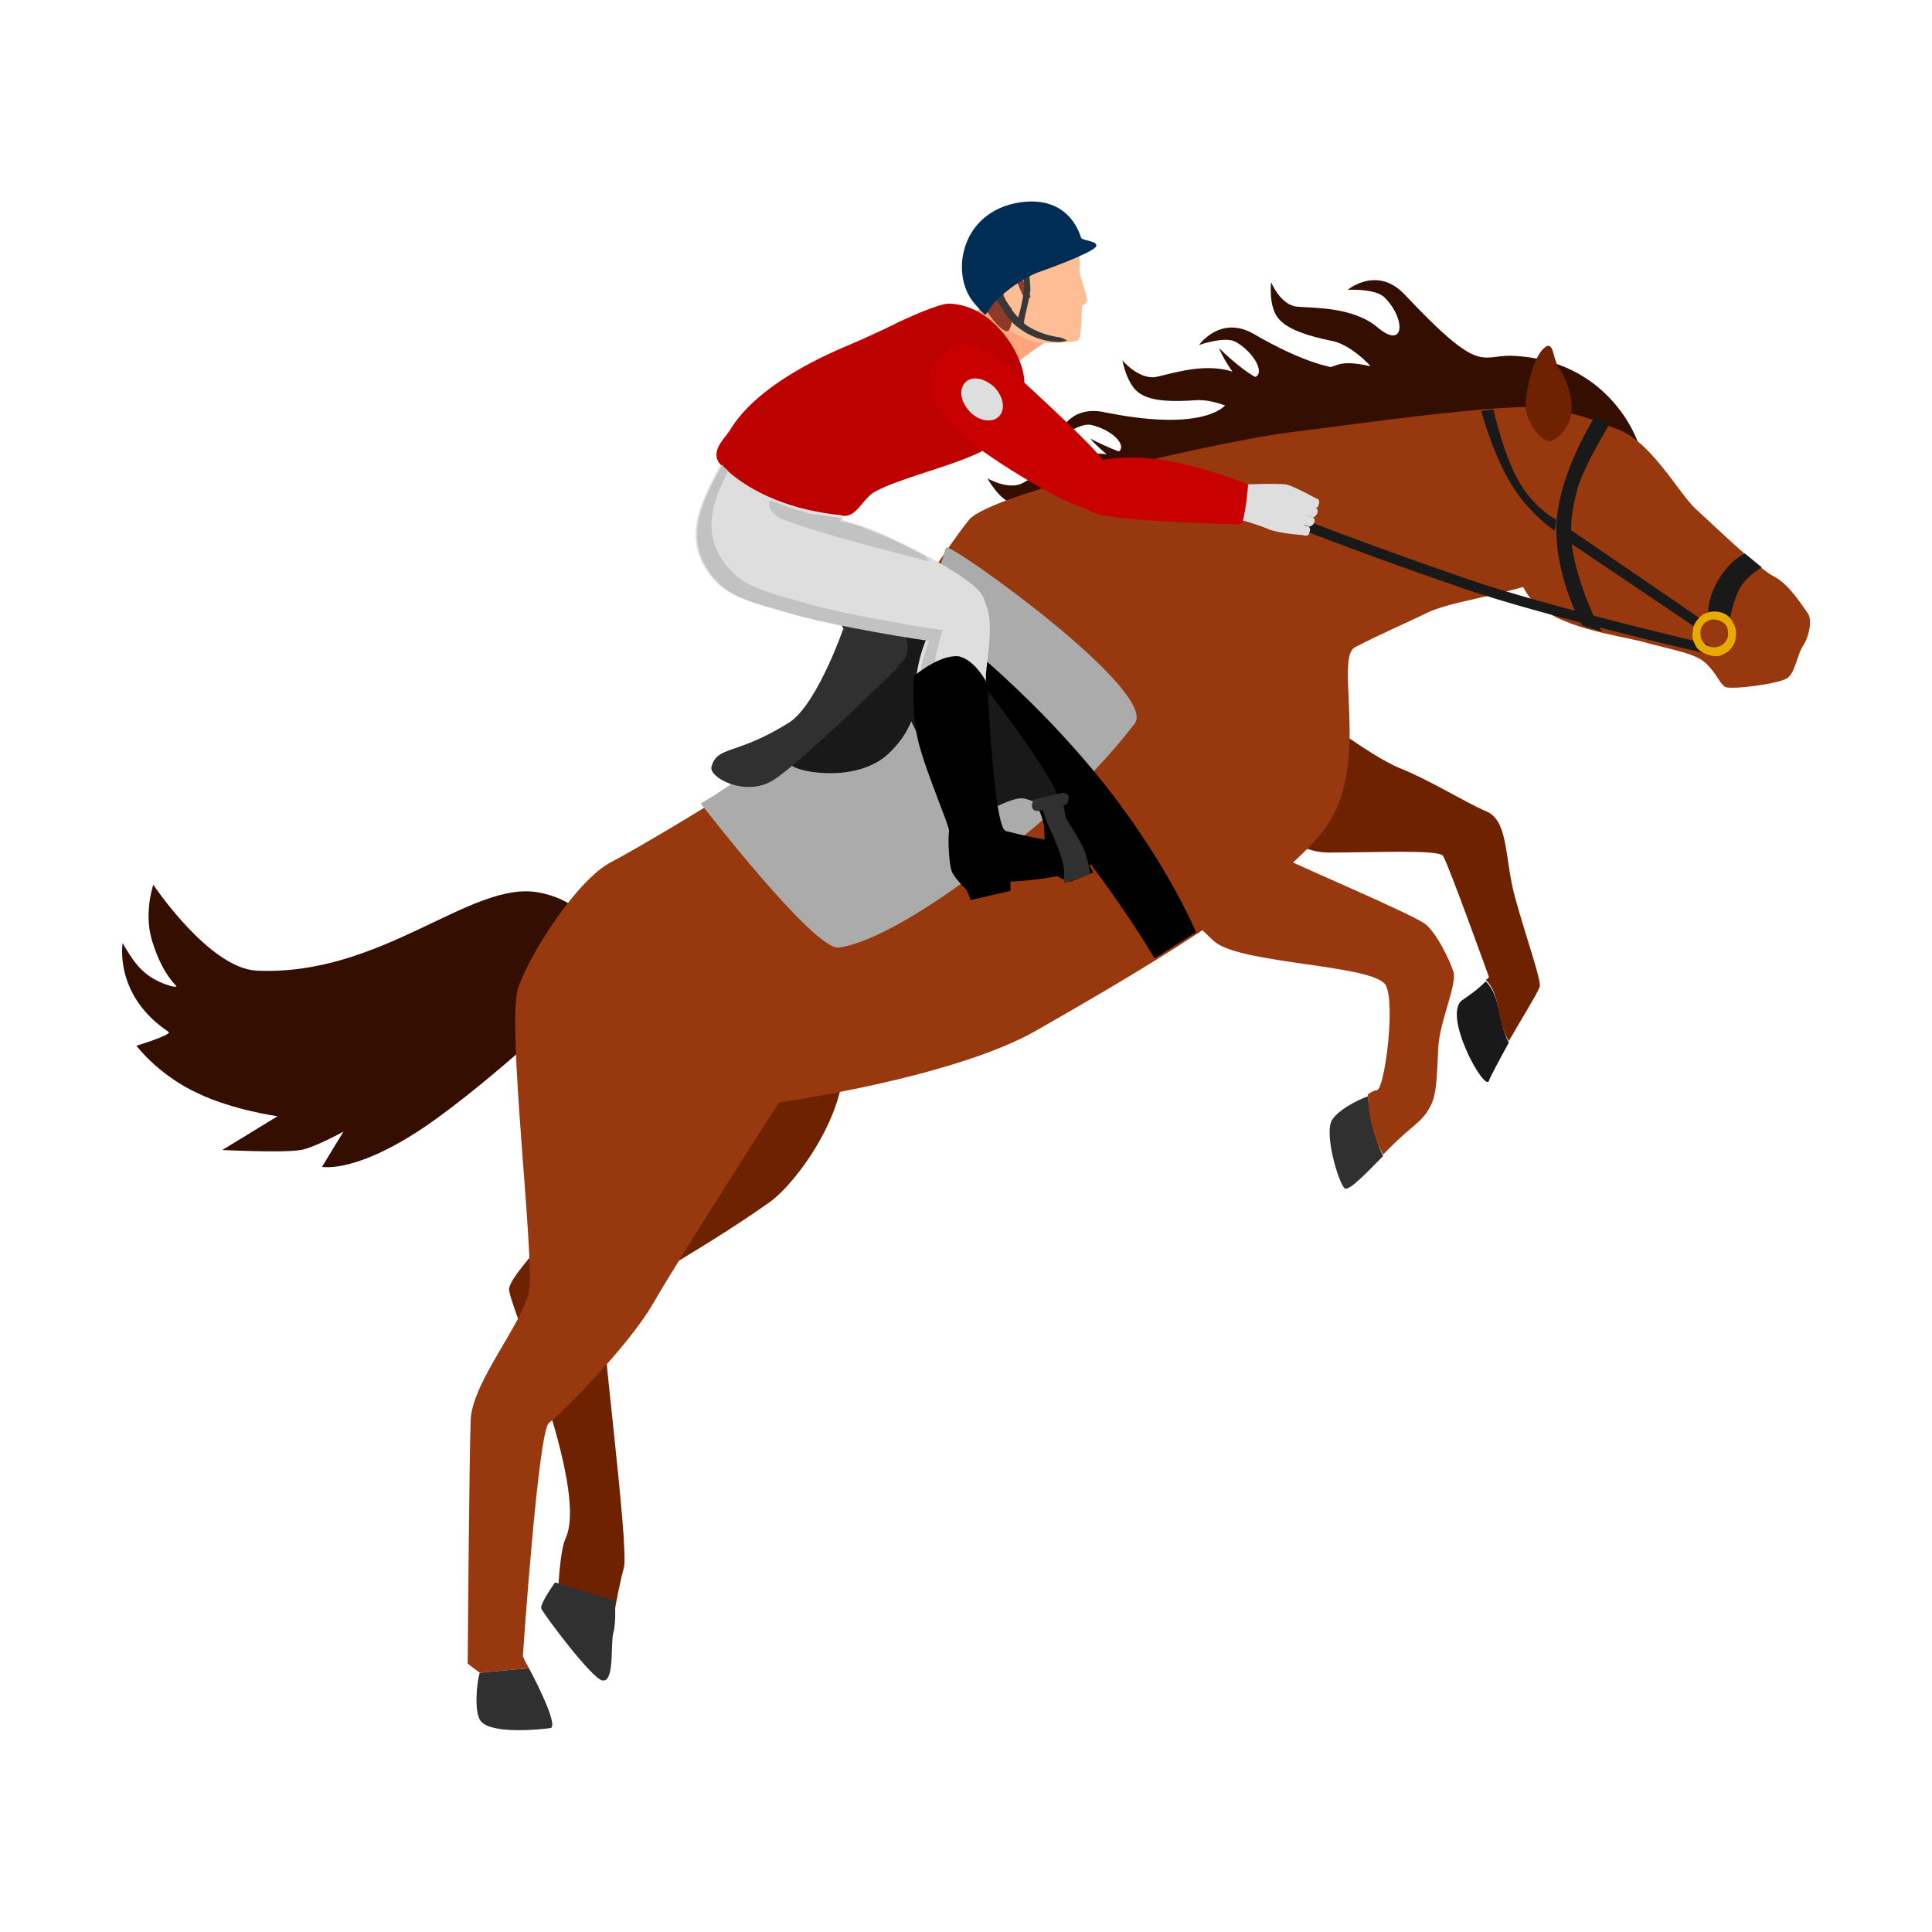 <svg class="S" xmlns="http://www.w3.org/2000/svg" id="design" x="0" y="0" version="1.1" viewBox="0 0 126 126" xml:space="preserve"><defs/><style>.st0{fill:#6f2200}.st1{fill:#303030}.st2{fill:#330e01}.st3{fill:#191919}.st4{fill:#97380e}.st9{fill:#dedede}.st10{fill:#c90000}.st11{fill:#ffbd95}.st15{fill:#c2c2c2}</style><path d="M46.9 57.7c5 1.1 7.8 7.6 8.1 11.2.3 3.6-3 8.2-4.8 9.5-5.1 3.6-10.8 6.5-10.9 6.9-.2.8 1.7 15.3 1.4 16.9-.2.7-.6 2.6-.6 2.9-.1.3-3.7-1.3-3.7-1.3s.1-2.7.5-3.5c1.5-3.4-3.7-15.2-3.7-16.2s3.6-4.2 3.9-5.9c.3-1.7-3.3-8.7-3.3-12-.1-3.4 3.5-10.7 13.1-8.5z" class="st0"/><path d="M36.2 103.2s-1 1.4-.9 1.7c.1.3 3.3 4.6 4 4.7.8.1.5-2.4.7-3.1.2-.7.1-2.1.1-2.1l-3.9-1.2z" class="st1"/><path d="M39.5 63.4s.1-4.4-4.4-5.2c-4.4-.8-10.2 5.5-18.4 5.1-3.1-.2-6.7-5.6-6.7-5.6s-.7 2 0 3.9c.6 1.9 1.5 2.7 1.5 2.7.1.2-1.4-.2-2.2-1-.6-.5-1.3-1.8-1.3-1.8s-.6 3.4 3 5.8c.2.2-2.1.9-2.1.9s1.4 1.9 4 3.1c2.3 1.1 5.2 1.5 5.2 1.5L14.5 75s4 .2 5.1 0c.8-.1 2.8-1.2 2.8-1.2L21 76.1s2.4.5 7.4-3.1 11.1-9.6 11.1-9.6zM106.8 28.8c.2.5-3.7 5-8.2 2.9-4.5-2-8-5.8-10.8-5.5-2.8.2-4.8.8-6.6-1-1.2-1.2-1.7-2.5-1.7-2.5s2.1 2.1 3.2 2.2c1.3.1 2.7-.5 4.5-1.1.8-.3 2.2.1 2.2.1s-1.3-1.5-2.7-1.7c-1.4-.3-2.7-.7-3.3-1.4-.7-.8-.5-2.4-.5-2.4s.6 1.5 1.7 1.6c1.1.1 3.7 0 5.3 1.4 1.7 1.4 1.8-.6.4-2-.6-.6-2.4-.5-2.4-.5s1.9-1.6 3.7.3c4.9 5.2 4.9 4 6.9 4 6.5.2 8.3 5.6 8.3 5.6z" class="st2"/><path d="M89.9 26.1c.4.3-.1 6.2-5 7.1-4.9.9-9.9-.1-12 1.7-2.1 1.8-3.4 3.4-6 3-1.7-.2-2.9-1.1-2.9-1.1s2.9.5 3.9-.1c1.1-.7 1.9-2 3.1-3.5.5-.7 1.9-1.2 1.9-1.2s-1.9-.4-3.2.1c-1.3.6-2.6 1-3.5.8-1-.2-1.8-1.7-1.8-1.7s1.4.8 2.3.3c1-.5 3-2.1 5.2-1.9 2.2.2 1.1-1.5-.8-1.9-.8-.1-2.2 1-2.2 1s.6-2.4 3.2-1.8c7 1.4 8-.7 8-.7l9.8-.1z" class="st2"/><path d="M99 26.7c.3.4-2.1 5.8-7 5.1-4.9-.7-9.3-3.3-11.9-2.3-2.6 1-4.3 2.1-6.6 1-1.5-.8-2.4-1.9-2.4-1.9s2.6 1.4 3.7 1.2c1.3-.3 2.4-1.3 4.1-2.3.7-.5 2.2-.5 2.2-.5s-1.7-1-3.1-.9c-1.4.1-2.8.1-3.6-.4-.9-.5-1.2-2.2-1.2-2.2s1 1.2 2.1 1.1c1.1-.2 3.5-1.1 5.5-.2 2 .9 1.5-1.1-.2-2.1-.7-.4-2.4.2-2.4.2s1.4-2 3.6-.7c6.2 3.6 7.8 1.9 7.8 1.9l9.4 3z" class="st2"/><path d="M95.4 65.2c-1.4.9 1.4 6 1.7 5.3.1-.3.7-1.4 1.3-2.5-.7-1.3-.5-3-1.5-4-.2.2-.6.6-1.5 1.2z" class="st3"/><path d="M98.8 58.5c-.7-2.6-.4-5-1.9-5.6-1.4-.6-3.6-2-5.6-2.8-2-.8-6.4-4.2-6.4-4.2l-3.2 6.8s2.3 3 5.1 2.9c2.8 0 6.9-.2 7.3.2.3.4 3 7.9 3 7.9s0 .1-.2.2c1 1 .7 2.7 1.5 4 .8-1.4 1.8-3 2-3.5.2-.3-.8-3-1.6-5.9z" class="st0"/><path d="M31.4 112.3c.8.8 3.8.5 4.5.4.5-.1-.7-2.6-1.4-3.9-1.1.1-2.4.2-3.2.3-.1 0-.5 2.6.1 3.2z" class="st1"/><path d="M101.7 26.7c-2-.7-13.5 1-17.6 1.5-4.1.5-19.4 3.9-20.9 5.7-1.5 1.8-6.3 9.4-9.4 13.2-1.6 2-11.8 8-13.9 9.1-2.2 1.1-5.3 5.9-6.1 8.2-.8 2.3 1.1 17.7.7 19.8-.4 2.1-3.6 5.8-3.8 8.3-.1 2.5-.2 16-.2 16l.8.6c.9-.1 2.1-.2 3.2-.3-.3-.5-.4-.8-.4-.8s1-14.7 1.7-15.2 5.2-5 6.8-7.8c1.6-2.8 8.2-13.1 8.2-13.1s11.4-1.6 16.8-4.7 16.5-9.4 19.1-13.6c2.6-4.1.3-10.8 1.7-11.4 1.3-.7 3.8-1.8 4.6-2.2 1.6-.8 4.4-1 8.6-2.4 3.5-1.2 2.2-10.2.1-10.9z" class="st4"/><path d="M86.9 73c-.6.8.4 4.2.8 4.5.3.2 1.5-1.1 2.5-2.1-.6-1.3-.8-2.4-1-3.9-.8.3-1.9.9-2.3 1.5z" class="st1"/><path d="M93 60.3c-.7-.6-7.8-3.6-9.2-4.3-1.4-.7-1.3-4.1-1.3-4.1l-7.3 5.2s2.3 2.8 4 4.3c1.7 1.5 10.6 1.5 11.2 2.9.6 1.3-.1 6.7-.6 6.8-.1 0-.4.1-.6.3.1 1.5.3 2.6 1 3.9l.6-.6c1.3-1.3 1.9-1.5 2.4-2.4.5-.8.5-1.9.6-4 .1-1.7 1.2-4 1-4.9-.3-.9-1.1-2.5-1.8-3.1zM98.4 28.2c-.7 2-.3 8.8 1.4 10.8s5.7 2.4 7.5 2.9c1.8.5 3.3.7 4 1.4.7.7.8 1.2 1.2 1.5.4.2 3.6-.2 4.1-.6.5-.4.6-1.5 1-2.1s.6-1.7.3-2.1c-.3-.4-1.2-1.9-2.2-2.4-1-.5-4-3.4-5.1-4.4-1.1-1-2.9-4.4-5.1-5.2-2.2-.9-6.2-2.4-7.1.2z" class="st4"/><path d="M101.3 28.7c-.6.4-1.8-1.1-1.8-2.2s.5-3.2 1.2-3.8c.7-.6.5.8 1.1 1.5.5.8 1.5 3.3-.5 4.5z" class="st0"/><path d="M111.2 42.6c-.1 0-10.4-2.4-15.7-4.2-9-3.1-13.2-4.9-13.2-4.9l.3-.6s4.2 1.8 13.2 4.9c5.3 1.8 15.5 4.2 15.6 4.2l-.2.6zM111.4 40.1s-.1-1.1.8-2.5c.8-1.2 1.6-1.5 1.6-1.5l1.1.9s-.9.5-1.4 1.3c-.5.9-.7 2.2-.7 2.2l-1.4-.4zM111.1 40.5c-.1-.1-8.9-6.1-8.9-6.1l-.4.6 8.9 6 .4-.5z" class="st3"/><path d="M104.5 41.2c-.1-.1-1-1.6-1.7-4.2-.6-2.2-.3-3.7.1-5.2.4-1.4 2.1-4.2 2.1-4.2l-1-.4s-2.5 3.9-2.5 7.3 1.7 6.3 1.7 6.3l1.3.4z" class="st3"/><path d="M101.4 34.6c-.1 0-1.7-1.2-2.7-2.8-1.3-2-2.1-5-2.1-5l.8-.1s.7 3.3 1.9 5.1c1 1.5 2.2 2.1 2.2 2.1l-.1.7z" class="st3"/><path fill="#e8a900" d="M112 42.8c-.5 0-1-.2-1.3-.5-.2-.3-.4-.7-.3-1.1 0-.4.2-.7.5-1 .6-.5 1.6-.4 2 .2.2.3.4.7.3 1.1 0 .4-.2.7-.5 1-.2.1-.5.3-.7.3zm-.3-2.4c-.2 0-.3.1-.5.2-.2.2-.3.4-.3.6 0 .2 0 .5.2.7.3.4.9.4 1.3.1.2-.2.3-.4.3-.6 0-.2 0-.5-.2-.7-.2-.2-.5-.3-.8-.3z"/><path fill="#ababab" d="M54.7 61.8c1.5-.2 4.6-1.5 9.9-5.6 1.9-1.4 6-4.6 9.4-9 1.6-2.1-12-11.8-12.3-11.5-.2.3-.4 3.4-5.3 8.1-6.3 6.2-10.7 8.6-10.7 8.6s7.4 9.6 9 9.4z"/><path d="M57.8 42.5s5.2 4.1 9.3 8.8c5.3 6.2 8.2 11.2 8.2 11.2l2.7-1.7s-2.4-5.9-8.3-12.4c-4.5-5-9.3-8.5-9.3-8.5l-2.6 2.6z"/><path d="M67.6 52.5s.5.9.5 1.6c0 .7.2 2.1.4 2.6s1.3.8 1.3.8l1.5-.6s-1.3-2.4-1.8-3.1c-.5-.7-.4-1.8-.4-1.8l-1.5.5z"/><path d="M58.3 44.5s1 2.6 2.5 5.1c1.5 2.5 2.7 3.6 3.5 3.3.8-.3 1.9-1 2.6-.8s1.6.7 2.1.3c.5-.4-2.4-4.5-4.3-7-2-2.6-3.2-3-3.2-3l-3.2 2.1z" class="st3"/><path d="M54.7 39.7c.2-.5 1.3-1.3 1.7-1.2.7.2 2.2 1.8 2.4 2.2.2.4 1.4 1.8.4 2.8-1 1-1.8.3-2.4-.3-.5-.5-2.4-2.4-2.1-3.5z" class="st1"/><path d="M58.1 39.9s1.9 2.2.7 3.3c-.9.8-1.7 0-1.9.2-.2.2-.6 1-.9 1.2-.3.2-1.7.5-2 .9-.3.4-2.9 3.9-2.4 4.4.5.5 4.5 1.2 6.5-.9 2.1-2.1 1.5-4 1.9-4.4.5-.4 2.6-.6 2.4-1.9-.1-.7-2.4-4.4-4.3-2.8z" class="st3"/><path d="M55 41s-1.7 4.9-3.5 6.1c-3.5 2.2-4.7 1.5-5.1 2.9-.2.7 2.2 2 4 .9 1.8-1.1 8.3-7.5 8.3-7.5s-1 .3-2.1-.8C55.5 41.7 55 41 55 41z" class="st1"/><g><path fill="#ffa47c" d="M63.8 26.1s.8-1 1.4-1.5c1.4-1.3 3.3-2.5 3.3-2.5l-2-4.8s-.9 2.4-3.8 3.4c-.2 1.8-.1 4 1.1 5.4z"/><path fill="#bd0000" d="M61.9 19.8c-1 0-4.9 2-3.3 1.2.1 0-2.5 1.2-3 1.4-.4.2-5.8 2.2-7.9 5.5-.3.6-1.4 1.4-.8 2.3 2 2.1 5 3.1 7.9 3.4 1 .3 1.4-1 2.2-1.5 1.6-.9 4.8-1.6 6.9-2.6 2.1-1.1 3.1-2.9 2.9-4.6 0-1.6-1.9-5-4.9-5.1z"/><path d="M47 30.3c-1.4 2.6-2.5 4.8-.7 7.2 1.5 1.9 6 .2 7.5-1.2.7-.7.9-1.7 1.2-2.6-3.1-.4-6-1.4-8-3.4z" class="st9"/><path d="M61.7 22.9c1.1-1 2.8-.2 4.4 1.4 1.6 1.5 5.6 5.1 6.2 6.2.6 1.1 0 3.1-1.7 2.6s-6.6-3.5-7.9-4.8c-1.3-1.4-3.4-3.2-1-5.4z" class="st10"/><path d="M85.4 34.7c.1-.2 0-.4-.2-.4l-1.4-.4c-.2-.1-.4 0-.4.2-.1.2 0 .4.2.4l1.4.4c.2.1.4 0 .4-.2z" class="st9"/><path d="M85.7 34.1c.1-.2 0-.4-.2-.4l-1.4-.4c-.2-.1-.4 0-.4.2-.1.2 0 .4.2.4l1.4.4c.1.1.3 0 .4-.2z" class="st9"/><path d="M85.9 33.5c.1-.2 0-.4-.2-.4l-1.4-.4c-.2-.1-.4 0-.4.2-.1.2 0 .4.2.4l1.4.4c.1.1.3 0 .4-.2z" class="st9"/><path d="M86 32.9c.1-.2 0-.4-.2-.4l-1.4-.4c-.2-.1-.4 0-.4.2-.1.2 0 .4.2.4l1.4.4c.2.1.4 0 .4-.2z" class="st9"/><path d="M81.1 31.6s2.3-.1 2.8 0 2.1 1 2.1 1-.7.4-.8.8c-.1.4-.2 1.5-.2 1.5s-1.6-.1-2.3-.4c-.7-.3-1.8-.6-1.8-.6l.2-2.3z" class="st9"/><path d="M69.4 14.8c-1.1-.7-4.1-1.1-5.2 1-1.1 2.1-.2 3.9.7 4.9.7.8 1.4 1.2 2.6 1.6.2.1 2.4.1 2.8-.1.3-.1.2-2.3.3-2.3.1 0 .3-.2.3-.3 0-.3-.5-1.7-.5-1.9 0-.2.2-2-1-2.9z" class="st11"/><path fill="#8d3b26" d="M70.1 15.7s-1.7-.7-3.5 1.5c-.4.5.7 2 .6 2.2-.1.2-1.8-1-1.7-.8.9 1.8.4 3 .2 3-.5.1-2.6-2.4-2.1-4.7.5-2.3 2.8-2.9 3.4-2.9.6 0 2.4-.1 3.1 1.7z"/><path d="M66.5 18.8c.3.6.5 1.4.2 1.6-.3.1-.8-.2-1.1-.8-.3-.6-.3-1.2.1-1.3s.6-.1.8.5z" class="st11"/><path fill="#383838" d="M64.8 19.3c.1 0 .8 1.4 1.4 1.9.7.6 1.7 1.1 2.9 1.1.2 0 .5-.1.5-.1s-.4-.2-.5-.2c-1.4-.2-2.2-.8-2.3-.9-.1-.1.3-1.3.4-2.2 0-.4-.1-1.2-.1-1.2l-.4.1s.1.6.1.9c-.1 1.1-.4 2-.4 2s-.4-.4-.6-.8c-.3-.4-.7-1.2-.7-1.2l-.3.6z"/><path fill="#002d56" d="M71.5 16c0-.3-.9-.3-1-.5-.3-1-1.3-2.7-4-2.3-3.8.6-4.5 4.5-3.1 6.4.3.4.7.8.8.9.2.1.3-.6 1.2-1.3.7-.6 1.5-1.1 2.2-1.4 1.7-.6 4-1.5 3.9-1.8z"/><path d="M46 35c.3-1.2 1.8-2 3.2-2.2 1.4-.2 5.5 1 7.3 1.6 1.9.7 7.1 3.3 7.6 4.5.6 1.2.1 3.2-2.4 3-2.4-.3-8-1.3-10.4-2-2.3-.7-6.1-1.2-5.3-4.9z" class="st9"/><path d="M63 38.7c-1.4.1-3.8 3.9-3.2 7.6.6 3.7 2.2 7.4 2.3 8.1.1.6-.2 2.2.4 2.4.6.3 3.1-1.2 2.9-1.7-.2-.5-.3-.3-.6-1.6s-.5-8-.5-9.5c.1-1.5 1-5.5-1.3-5.3z" class="st9"/><path d="M63.6 56.2c-.6-.3-.4-1.8-.4-2.4-.1-.6-1.8-4.3-2.3-8.1-.2-1.6.1-3.2.6-4.6-2.8-.4-7.1-1.2-9.1-1.8-1.6-.5-3.9-.9-4.9-2.3-.1-.1-.2-.1-.2-.2-1.5-2-.9-4 .2-6.1-.1-.1-.3-.2-.4-.4-1.4 2.6-2.5 4.8-.7 7.2.1.1.1.2.2.2 1 1.4 3.3 1.8 4.9 2.3 2 .6 6.3 1.4 9.1 1.8-.5 1.3-.9 2.9-.6 4.6.6 3.7 2.2 7.4 2.3 8.1.1.6-.2 2.2.4 2.4.4.2 1.8-.5 2.5-1.1-.7.3-1.3.5-1.6.4z" class="st15"/><path d="M59.6 44.1s-.2 2.3.3 4.3 2 5.4 2 5.8c-.1.5 0 2.3.2 2.7.2.4.8 1 .9 1.1.1.1.3.7.3.7l2.6-.6v-.6s2.4-.1 4-.6c1.6-.6 2.7-1.2 2.7-1.5 0-.3-.3-.8-1.7-.5-1.4.3-4.5-.5-5.3-.7-.8-.2-1.2-9.6-1.2-9.6s-.8-1.6-1.9-1.8c-1.3-.1-2.9 1.3-2.9 1.3z"/><path d="M67.7 52.9l1.7-.4c.2 0 .3-.2.3-.5 0-.2-.2-.3-.4-.3l-1.7.4c-.2 0-.3.2-.3.5 0 .2.2.3.4.3z" class="st1"/><path d="M69.3 52.1l-1.4.4s.3 1 .5 1.4c.2.4 1 2.2 1 2.9v.8l1.7-.6s-.1-.8-.4-1.6c-.3-.7-1-1.7-1.2-2.1-.1-.5-.2-1.2-.2-1.2z" class="st1"/><path d="M64.8 25.2c.6.6.8 1.4.4 1.9s-1.3.4-1.9-.2c-.6-.6-.8-1.4-.4-1.9s1.2-.4 1.9.2z" class="st9"/><path d="M60.2 36.2c-1.4-.8-2.9-1.4-3.7-1.7-.4-.2-1-.4-1.7-.5 0-.1 0-.2.1-.2l-2.1-.3c-.1 0-.2-.1-.3-.1-.8-.2-1.6-.5-2.3-.8-.1.4 0 .8.7 1.2 1.7.8 9.6 2.8 9.7 2.8-.2-.3-.3-.4-.4-.4z" class="st15"/><path d="M81.4 31.6s-2.4-1-5-1.5-5.3-.3-6.1.7c-.8 1-.3 2.2 1.2 2.7s9.2.7 9.4.7c.3-.1.5-2.6.5-2.6z" class="st10"/></g></svg>
